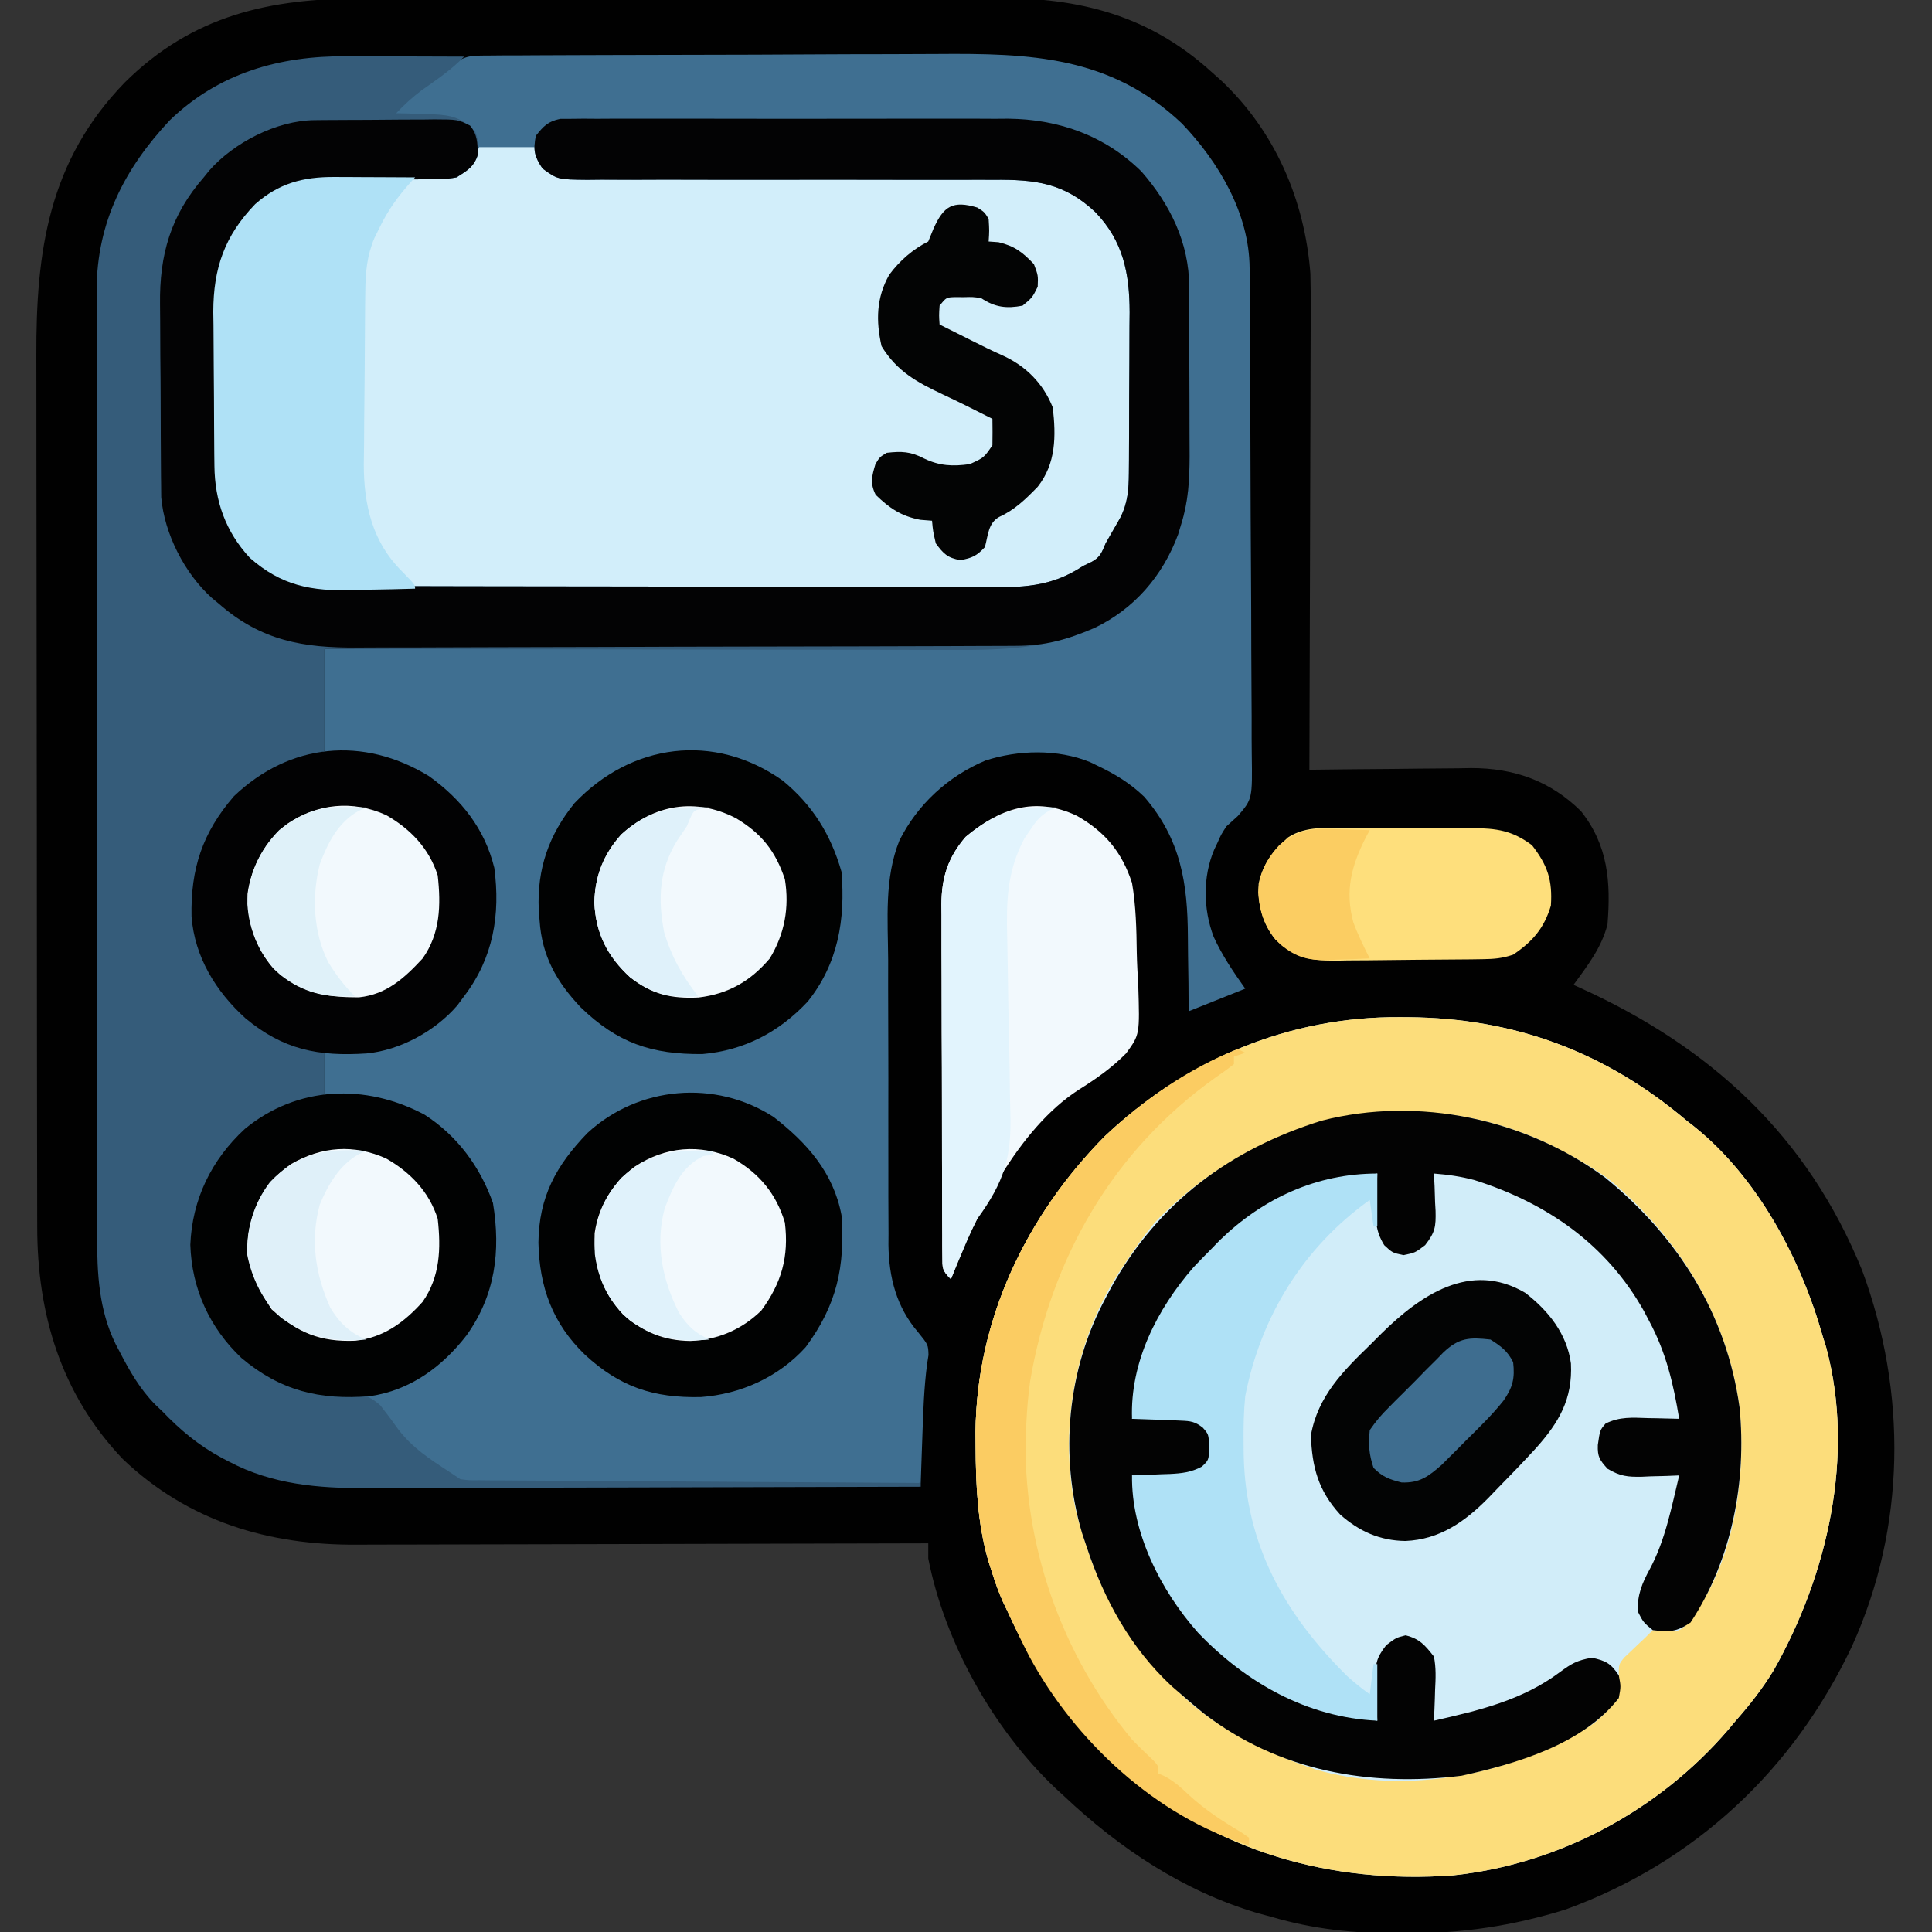 <?xml version="1.0" encoding="UTF-8"?>
<svg version="1.1" xmlns="http://www.w3.org/2000/svg" width="512" height="512">
<rect width="100%" height="100%" fill="#333333" stroke="none"/>
<path d="M0 0 C2.007 -0.006 4.014 -0.013 6.021 -0.021 C11.439 -0.039 16.856 -0.038 22.274 -0.032 C26.811 -0.029 31.348 -0.035 35.886 -0.041 C46.598 -0.055 57.31 -0.053 68.021 -0.042 C79.04 -0.031 90.058 -0.045 101.076 -0.071 C110.567 -0.094 120.058 -0.1 129.549 -0.094 C135.204 -0.091 140.858 -0.093 146.513 -0.111 C151.834 -0.126 157.154 -0.122 162.475 -0.103 C164.416 -0.1 166.358 -0.103 168.3 -0.113 C189.898 -0.221 208.41 4.481 224.852 19.404 C225.695 20.154 226.538 20.905 227.407 21.677 C241.754 35.153 249.633 53.422 251.12 72.92 C251.216 76.451 251.224 79.968 251.193 83.5 C251.193 84.818 251.194 86.137 251.194 87.496 C251.195 91.059 251.177 94.622 251.156 98.185 C251.137 101.929 251.136 105.672 251.132 109.416 C251.123 116.481 251.098 123.546 251.068 130.611 C251.034 138.664 251.018 146.718 251.003 154.771 C250.972 171.316 250.919 187.86 250.852 204.404 C251.479 204.395 252.106 204.386 252.752 204.377 C259.323 204.288 265.893 204.228 272.465 204.184 C274.912 204.164 277.359 204.137 279.805 204.102 C283.338 204.053 286.87 204.031 290.403 204.013 C291.483 203.993 292.564 203.972 293.678 203.951 C305.057 203.948 314.701 207.319 322.852 215.404 C330.045 224.497 330.753 234.232 329.852 245.404 C328.251 251.602 324.561 256.302 320.852 261.404 C321.42 261.66 321.988 261.916 322.573 262.179 C357.28 277.927 382.89 301.437 397.352 337.103 C409.289 369.396 408.975 405.154 394.641 436.693 C379.149 469.453 353.023 493.947 318.852 506.404 C304.73 510.82 291.095 512.82 276.29 512.779 C275.588 512.779 274.885 512.779 274.162 512.778 C262.643 512.744 251.925 511.685 240.852 508.404 C239.595 508.065 238.338 507.726 237.043 507.377 C217.473 501.557 200.583 490.319 185.852 476.404 C185.102 475.718 184.352 475.032 183.579 474.326 C167.1 458.714 154.228 435.706 149.852 413.404 C149.852 412.084 149.852 410.764 149.852 409.404 C149.01 409.407 148.169 409.41 147.301 409.412 C126.767 409.479 106.233 409.528 85.698 409.559 C75.768 409.575 65.837 409.596 55.906 409.63 C47.245 409.66 38.584 409.68 29.923 409.686 C25.342 409.69 20.761 409.699 16.181 409.721 C11.857 409.742 7.534 409.748 3.211 409.743 C1.636 409.744 0.06 409.75 -1.516 409.762 C-24.963 409.926 -46.264 403.615 -63.617 387.06 C-79.985 369.884 -86.309 348.604 -86.288 325.414 C-86.291 324.34 -86.294 323.266 -86.297 322.16 C-86.306 318.579 -86.308 314.998 -86.309 311.418 C-86.314 308.843 -86.319 306.268 -86.324 303.694 C-86.338 296.71 -86.344 289.726 -86.348 282.742 C-86.351 278.373 -86.355 274.005 -86.36 269.636 C-86.372 257.518 -86.382 245.4 -86.386 233.282 C-86.386 232.507 -86.386 231.733 -86.386 230.935 C-86.386 230.159 -86.387 229.383 -86.387 228.583 C-86.387 227.011 -86.388 225.438 -86.388 223.866 C-86.388 223.086 -86.389 222.306 -86.389 221.502 C-86.393 208.879 -86.41 196.255 -86.434 183.632 C-86.457 170.642 -86.47 157.652 -86.471 144.662 C-86.472 137.381 -86.477 130.099 -86.496 122.818 C-86.513 115.963 -86.514 109.108 -86.506 102.252 C-86.505 99.747 -86.509 97.242 -86.519 94.737 C-86.623 66.905 -83.282 43.084 -63.089 22.26 C-45.032 4.357 -24.493 -0.063 0 0 Z " fill="#010101" transform="translate(96.148,-0.404)"/>
<path d="M0 0 C1.936 -0.017 1.936 -0.017 3.911 -0.035 C5.345 -0.037 6.779 -0.039 8.213 -0.041 C9.721 -0.051 11.23 -0.061 12.738 -0.071 C16.842 -0.098 20.946 -0.111 25.05 -0.119 C27.621 -0.125 30.192 -0.134 32.762 -0.143 C40.822 -0.17 48.883 -0.189 56.943 -0.197 C66.212 -0.206 75.481 -0.241 84.75 -0.299 C91.932 -0.342 99.115 -0.362 106.297 -0.365 C110.577 -0.367 114.856 -0.379 119.136 -0.415 C143.825 -0.611 165.111 0.077 184.088 18.031 C193.831 28.252 201.906 41.875 201.999 56.295 C202.009 57.528 202.019 58.76 202.029 60.03 C202.035 61.392 202.041 62.755 202.047 64.118 C202.056 65.556 202.066 66.993 202.076 68.431 C202.108 73.148 202.128 77.865 202.147 82.582 C202.15 83.385 202.153 84.188 202.157 85.015 C202.187 92.592 202.214 100.169 202.231 107.746 C202.253 117.43 202.295 127.113 202.364 136.796 C202.412 143.61 202.436 150.423 202.443 157.237 C202.448 161.305 202.463 165.372 202.503 169.439 C202.54 173.267 202.548 177.094 202.535 180.921 C202.535 182.323 202.545 183.725 202.567 185.126 C202.739 197.022 202.739 197.022 198.884 201.524 C197.879 202.455 196.865 203.375 195.838 204.281 C194.419 206.497 194.419 206.497 193.525 208.531 C193.22 209.175 192.914 209.82 192.6 210.484 C189.549 217.681 189.707 226.245 192.463 233.531 C194.72 238.484 197.694 242.851 200.838 247.281 C195.888 249.261 190.938 251.241 185.838 253.281 C185.824 250.833 185.81 248.385 185.795 245.863 C185.764 243.447 185.725 241.03 185.685 238.614 C185.662 236.957 185.648 235.3 185.642 233.642 C185.586 219.378 183.78 207.678 174.072 196.437 C170.392 192.885 166.439 190.473 161.838 188.281 C161.142 187.942 160.446 187.603 159.729 187.254 C151.137 183.749 140.694 183.998 131.963 186.843 C122.105 191.003 114.003 198.44 109.205 207.994 C105.152 218.042 106.142 229.034 106.209 239.691 C106.208 242.069 106.206 244.447 106.202 246.825 C106.199 251.791 106.214 256.758 106.241 261.724 C106.275 268.068 106.269 274.411 106.25 280.755 C106.24 285.66 106.249 290.564 106.264 295.469 C106.269 297.807 106.269 300.145 106.262 302.483 C106.257 305.759 106.277 309.033 106.305 312.308 C106.298 313.26 106.291 314.211 106.285 315.192 C106.407 323.864 108.42 331.689 114.15 338.343 C116.819 341.656 116.819 341.656 116.901 344.374 C116.783 345.133 116.664 345.893 116.541 346.675 C115.698 353.077 115.495 359.456 115.275 365.906 C115.211 367.698 115.211 367.698 115.145 369.527 C115.04 372.445 114.937 375.363 114.838 378.281 C99.121 378.468 83.405 378.609 67.687 378.695 C60.389 378.737 53.09 378.793 45.792 378.884 C39.426 378.964 33.061 379.016 26.695 379.034 C23.328 379.044 19.962 379.068 16.595 379.127 C12.824 379.185 9.057 379.193 5.286 379.189 C4.185 379.218 3.084 379.247 1.949 379.276 C-6.806 379.184 -11.635 375.888 -18.162 370.281 C-19.43 369.278 -20.701 368.277 -21.975 367.281 C-24.57 365.085 -25.97 362.899 -27.662 359.968 C-29.042 357.806 -29.042 357.806 -31.162 356.281 C-34.897 355.651 -38.486 355.59 -42.271 355.527 C-52.794 354.861 -61.701 348.929 -68.873 341.511 C-75.969 332.957 -79.032 322.64 -78.58 311.636 C-77.135 300.036 -71.212 290.145 -62.228 282.781 C-56.247 278.439 -50.38 276.634 -43.162 275.281 C-43.162 271.651 -43.162 268.021 -43.162 264.281 C-44.111 264.219 -45.06 264.157 -46.037 264.093 C-55.623 262.647 -63.998 256.517 -70.162 249.281 C-77.17 238.368 -80.299 227.206 -77.514 214.269 C-73.662 202.73 -66.505 193.804 -55.799 188 C-51.408 185.933 -48.103 185.104 -43.162 184.281 C-43.162 175.371 -43.162 166.461 -43.162 157.281 C-39.739 157.275 -39.739 157.275 -36.246 157.27 C-14.707 157.234 6.833 157.175 28.372 157.097 C39.445 157.057 50.518 157.025 61.59 157.01 C71.248 156.997 80.904 156.97 90.561 156.926 C95.669 156.904 100.777 156.888 105.885 156.889 C110.705 156.89 115.524 156.872 120.344 156.84 C122.101 156.831 123.859 156.829 125.616 156.835 C139.934 156.875 154.747 155.827 166.838 147.281 C167.448 146.863 168.057 146.446 168.686 146.015 C177.913 138.958 183.258 127.574 184.838 116.281 C184.939 114.252 184.996 112.221 185.015 110.191 C185.028 109.008 185.041 107.826 185.054 106.608 C185.061 105.343 185.069 104.077 185.076 102.773 C185.084 101.456 185.092 100.139 185.101 98.782 C185.116 95.997 185.126 93.211 185.133 90.425 C185.144 86.889 185.179 83.352 185.218 79.816 C185.245 77.067 185.253 74.318 185.256 71.569 C185.264 69.641 185.29 67.714 185.317 65.787 C185.287 53.636 182.246 43.929 174.838 34.281 C174.219 33.446 173.6 32.61 172.963 31.75 C170.754 29.183 168.682 27.542 165.838 25.718 C164.992 25.16 164.147 24.602 163.275 24.027 C153.787 19.207 145.065 17.692 134.498 17.779 C133.223 17.774 131.949 17.768 130.635 17.763 C127.179 17.749 123.723 17.76 120.267 17.777 C116.637 17.79 113.007 17.784 109.377 17.78 C103.294 17.778 97.211 17.791 91.128 17.814 C84.097 17.841 77.066 17.843 70.034 17.831 C63.253 17.82 56.472 17.826 49.691 17.84 C46.81 17.846 43.93 17.846 41.049 17.841 C37.037 17.836 33.026 17.855 29.014 17.877 C27.818 17.872 26.623 17.868 25.391 17.863 C23.758 17.878 23.758 17.878 22.091 17.893 C21.144 17.896 20.196 17.898 19.219 17.901 C16.791 18.1 16.791 18.1 15.037 19.622 C13.143 22.243 13.39 24.145 13.838 27.281 C15.865 29.865 17.062 31.126 20.32 31.778 C21.256 31.776 22.192 31.775 23.156 31.773 C24.773 31.785 24.773 31.785 26.422 31.798 C27.6 31.786 28.778 31.775 29.991 31.763 C31.858 31.769 31.858 31.769 33.762 31.775 C36.467 31.781 39.171 31.78 41.876 31.767 C46.159 31.746 50.442 31.756 54.726 31.771 C64.598 31.8 74.469 31.789 84.341 31.778 C93.377 31.769 102.413 31.767 111.449 31.798 C115.7 31.812 119.95 31.806 124.201 31.785 C127.48 31.774 130.759 31.788 134.038 31.798 C135.206 31.787 136.373 31.776 137.576 31.764 C147.614 31.839 154.698 34.506 162.049 41.359 C170.385 50.314 171.152 59.517 171.174 71.3 C171.184 73.181 171.184 73.181 171.194 75.1 C171.204 77.747 171.21 80.393 171.209 83.04 C171.208 85.737 171.222 88.434 171.25 91.131 C171.286 95.042 171.296 98.952 171.299 102.863 C171.313 104.058 171.328 105.253 171.342 106.484 C171.289 116.419 168.958 125.946 161.838 133.281 C154.792 138.838 148.867 141.584 139.825 141.555 C139.023 141.56 138.222 141.566 137.396 141.571 C134.712 141.586 132.029 141.587 129.345 141.587 C127.42 141.595 125.494 141.603 123.569 141.613 C118.339 141.634 113.11 141.643 107.88 141.648 C104.611 141.652 101.342 141.658 98.073 141.665 C86.663 141.69 75.253 141.703 63.843 141.706 C53.216 141.71 42.59 141.74 31.964 141.782 C22.834 141.817 13.705 141.832 4.575 141.833 C-0.875 141.833 -6.324 141.842 -11.774 141.871 C-16.903 141.897 -22.032 141.899 -27.161 141.883 C-29.039 141.881 -30.917 141.888 -32.794 141.904 C-44.838 142 -53.546 141.352 -62.975 133.093 C-69.377 126.176 -72.243 118.054 -72.339 108.747 C-72.358 107.119 -72.358 107.119 -72.378 105.458 C-72.385 104.294 -72.393 103.129 -72.4 101.929 C-72.412 100.115 -72.412 100.115 -72.425 98.263 C-72.439 95.703 -72.449 93.143 -72.457 90.582 C-72.469 87.975 -72.489 85.369 -72.519 82.762 C-72.562 78.984 -72.578 75.207 -72.588 71.429 C-72.614 69.701 -72.614 69.701 -72.641 67.937 C-72.61 56.316 -69.633 47.781 -61.541 39.382 C-54.551 33.207 -47.403 32.15 -38.381 32.07 C-36.635 32.042 -34.889 32.013 -33.142 31.984 C-30.397 31.943 -27.652 31.906 -24.907 31.88 C-22.252 31.852 -19.598 31.806 -16.943 31.757 C-15.713 31.753 -15.713 31.753 -14.459 31.748 C-11.092 31.675 -8.616 31.535 -5.646 29.872 C-3.815 27.908 -3.622 26.941 -3.662 24.281 C-3.652 23.6 -3.641 22.92 -3.631 22.218 C-4.042 20.17 -4.042 20.17 -5.646 18.574 C-9.331 16.68 -12.821 16.712 -16.912 16.593 C-18.101 16.542 -18.101 16.542 -19.314 16.49 C-21.263 16.408 -23.213 16.343 -25.162 16.281 C-20.54 10.322 -15.457 6.388 -9.162 2.281 C-5.637 -0.069 -4.176 0.022 0 0 Z " fill="#3F6F91" transform="translate(129.162,14.719)"/>
<path d="M0 0 C0.673 0.004 1.346 0.007 2.039 0.011 C30.181 0.231 54.278 9.163 75.875 27.438 C76.489 27.917 77.102 28.397 77.734 28.891 C94.635 42.38 106.064 63.946 111.875 84.438 C112.195 85.462 112.514 86.487 112.844 87.543 C120.513 116.126 113.209 147.782 98.941 173.035 C95.987 177.9 92.634 182.176 88.875 186.438 C88.2 187.244 87.524 188.051 86.828 188.883 C68.469 210.257 41.99 224.49 13.875 227.438 C-18.571 229.759 -48.648 221.171 -73.516 199.848 C-87.368 187.71 -96.524 174.048 -104.125 157.438 C-104.535 156.579 -104.945 155.72 -105.367 154.836 C-106.448 152.399 -107.313 149.978 -108.125 147.438 C-108.682 145.695 -108.682 145.695 -109.25 143.918 C-112.075 133.96 -112.526 124.048 -112.562 113.75 C-112.572 112.468 -112.582 111.187 -112.593 109.866 C-112.326 80.07 -99.1 52.519 -78.305 31.531 C-56.888 11.3 -29.52 -0.237 0 0 Z " fill="#D1EDF9" transform="translate(371.125,269.562)"/>
<path d="M0 0 C4.95 0 9.9 0 15 0 C15.99 1.98 16.98 3.96 18 6 C20.522 7.261 22.253 7.128 25.077 7.131 C26.69 7.137 26.69 7.137 28.335 7.143 C29.52 7.143 30.705 7.142 31.926 7.142 C33.17 7.145 34.414 7.149 35.696 7.152 C38.406 7.16 41.116 7.165 43.827 7.169 C48.118 7.175 52.41 7.191 56.701 7.21 C58.171 7.216 59.641 7.223 61.11 7.229 C62.215 7.234 62.215 7.234 63.341 7.239 C73.333 7.281 83.325 7.314 93.316 7.326 C100.054 7.334 106.792 7.357 113.529 7.395 C117.093 7.415 120.656 7.427 124.219 7.422 C128.202 7.417 132.185 7.442 136.168 7.47 C137.924 7.46 137.924 7.46 139.716 7.45 C149.755 7.564 156.857 10.222 164.211 17.078 C172.547 26.033 173.314 35.236 173.336 47.02 C173.346 48.9 173.346 48.9 173.356 50.819 C173.366 53.466 173.372 56.112 173.371 58.759 C173.37 61.456 173.384 64.153 173.412 66.85 C173.448 70.761 173.458 74.671 173.461 78.582 C173.475 79.777 173.49 80.972 173.504 82.204 C173.451 92.138 171.12 101.665 164 109 C156.954 114.557 151.029 117.303 141.987 117.274 C141.185 117.279 140.384 117.285 139.558 117.29 C136.874 117.305 134.191 117.306 131.507 117.306 C129.582 117.314 127.656 117.322 125.731 117.332 C120.501 117.354 115.272 117.362 110.042 117.367 C106.773 117.371 103.504 117.377 100.235 117.384 C88.825 117.409 77.415 117.422 66.005 117.426 C55.378 117.429 44.752 117.459 34.126 117.501 C24.996 117.536 15.867 117.551 6.737 117.552 C1.287 117.553 -4.162 117.561 -9.612 117.59 C-14.741 117.616 -19.87 117.618 -24.999 117.602 C-26.877 117.6 -28.755 117.607 -30.632 117.623 C-42.676 117.719 -51.384 117.071 -60.812 108.812 C-67.215 101.895 -70.081 93.773 -70.177 84.466 C-70.19 83.381 -70.203 82.296 -70.216 81.178 C-70.223 80.013 -70.231 78.848 -70.238 77.648 C-70.25 75.834 -70.25 75.834 -70.263 73.982 C-70.277 71.422 -70.287 68.862 -70.295 66.301 C-70.307 63.694 -70.327 61.088 -70.357 58.481 C-70.4 54.703 -70.416 50.926 -70.426 47.148 C-70.443 45.996 -70.461 44.843 -70.479 43.656 C-70.448 32.035 -67.471 23.5 -59.379 15.102 C-52.383 8.922 -45.282 7.871 -36.254 7.859 C-34.512 7.841 -32.771 7.821 -31.029 7.801 C-28.293 7.772 -25.557 7.75 -22.82 7.75 C-20.172 7.746 -17.526 7.712 -14.879 7.672 C-13.657 7.682 -13.657 7.682 -12.41 7.693 C-8.099 7.601 -6.482 7.39 -3.008 4.583 C-1.015 2.193 -1.015 2.193 0 0 Z " fill="#D2EEFA" transform="translate(127,39)"/>
<path d="M0 0 C0.899 0.001 1.797 0.003 2.723 0.004 C5.566 0.01 8.408 0.022 11.25 0.035 C13.189 0.04 15.128 0.045 17.066 0.049 C21.794 0.06 26.522 0.077 31.25 0.098 C27.842 3.61 23.932 6.245 19.941 9.062 C17.48 10.924 15.367 12.86 13.25 15.098 C14.895 15.136 14.895 15.136 16.574 15.176 C18.029 15.232 19.483 15.289 20.938 15.348 C21.659 15.362 22.38 15.376 23.123 15.391 C27.983 15.613 30.813 16.348 34.25 20.098 C34.914 22.098 34.914 22.098 34.875 24.098 C34.894 25.088 34.894 25.088 34.914 26.098 C33.85 29.303 32.074 30.304 29.25 32.098 C26.345 32.661 23.498 32.632 20.547 32.602 C19.71 32.611 18.872 32.62 18.01 32.63 C15.34 32.659 12.67 32.662 10 32.66 C7.344 32.664 4.689 32.674 2.033 32.701 C0.385 32.718 -1.264 32.721 -2.912 32.708 C-12.118 32.791 -19.044 35.446 -25.734 41.773 C-31.207 48.084 -33.852 55.266 -33.911 63.534 C-33.921 64.622 -33.93 65.711 -33.94 66.832 C-33.947 68.592 -33.947 68.592 -33.953 70.387 C-33.962 72.207 -33.962 72.207 -33.97 74.064 C-33.98 76.635 -33.986 79.205 -33.99 81.776 C-34 85.687 -34.031 89.597 -34.062 93.508 C-34.069 96.009 -34.074 98.51 -34.078 101.012 C-34.09 102.172 -34.103 103.333 -34.116 104.529 C-34.087 115.232 -32.329 124.179 -24.75 132.098 C-18.11 137.957 -12.676 140.401 -3.737 140.372 C-2.935 140.377 -2.134 140.382 -1.308 140.388 C1.376 140.403 4.059 140.403 6.743 140.404 C8.668 140.412 10.594 140.42 12.519 140.429 C17.749 140.451 22.978 140.46 28.208 140.465 C31.477 140.469 34.746 140.475 38.015 140.482 C49.425 140.507 60.835 140.52 72.245 140.523 C82.872 140.527 93.498 140.557 104.124 140.599 C113.254 140.633 122.383 140.649 131.513 140.649 C136.963 140.65 142.412 140.659 147.862 140.687 C152.991 140.714 158.12 140.716 163.249 140.7 C165.127 140.698 167.005 140.705 168.882 140.721 C178.841 140.8 186.682 140.8 195.25 135.098 C195.971 134.752 196.692 134.407 197.435 134.051 C199.827 132.794 200.212 131.557 201.25 129.098 C202.531 126.83 203.827 124.572 205.129 122.316 C207.126 118.365 207.381 114.862 207.411 110.462 C207.426 108.764 207.426 108.764 207.44 107.032 C207.444 105.813 207.449 104.593 207.453 103.336 C207.459 102.076 207.465 100.815 207.47 99.517 C207.48 96.848 207.487 94.179 207.49 91.51 C207.496 88.112 207.52 84.714 207.548 81.316 C207.571 78.052 207.573 74.788 207.578 71.523 C207.597 69.709 207.597 69.709 207.616 67.858 C207.588 57.496 205.917 48.966 198.496 41.281 C190.21 33.514 182.578 32.657 171.579 32.745 C169.702 32.741 169.702 32.741 167.787 32.738 C165.08 32.735 162.374 32.737 159.667 32.748 C155.384 32.765 151.102 32.756 146.819 32.743 C135.417 32.713 124.015 32.715 112.612 32.734 C105.108 32.746 97.604 32.744 90.1 32.715 C85.845 32.7 81.59 32.707 77.334 32.732 C74.067 32.744 70.8 32.724 67.532 32.709 C66.357 32.723 65.181 32.736 63.97 32.75 C56.038 32.67 56.038 32.67 52.018 29.751 C49.85 26.497 49.516 24.931 50.25 21.098 C52.292 18.512 53.486 17.251 56.755 16.594 C57.701 16.593 58.648 16.591 59.624 16.59 C60.714 16.578 61.804 16.567 62.928 16.556 C64.12 16.564 65.311 16.572 66.539 16.58 C67.798 16.573 69.057 16.566 70.354 16.559 C73.807 16.541 77.26 16.548 80.713 16.56 C84.336 16.57 87.96 16.561 91.583 16.555 C97.676 16.548 103.769 16.557 109.862 16.576 C116.88 16.598 123.899 16.591 130.917 16.569 C136.958 16.551 142.999 16.548 149.04 16.559 C152.641 16.565 156.242 16.566 159.843 16.552 C163.871 16.539 167.898 16.558 171.926 16.58 C173.101 16.572 174.277 16.564 175.488 16.556 C188.891 16.691 201.119 21.067 210.762 30.574 C218.333 39.259 223.353 49.403 223.395 61.024 C223.405 62.817 223.405 62.817 223.415 64.646 C223.416 66.579 223.416 66.579 223.418 68.551 C223.421 69.894 223.425 71.236 223.428 72.579 C223.434 75.393 223.436 78.208 223.435 81.022 C223.435 84.611 223.449 88.199 223.466 91.788 C223.477 94.562 223.479 97.337 223.479 100.111 C223.48 102.072 223.491 104.033 223.502 105.993 C223.486 112.397 223.175 117.979 221.25 124.098 C220.99 124.961 220.729 125.825 220.461 126.715 C216.402 137.676 208.896 146.296 198.43 151.5 C186.068 156.954 174.436 157.383 161.132 157.325 C159.308 157.324 157.484 157.324 155.66 157.326 C150.733 157.326 145.806 157.314 140.879 157.3 C135.721 157.288 130.563 157.287 125.404 157.284 C115.648 157.278 105.891 157.262 96.134 157.242 C85.022 157.219 73.909 157.208 62.797 157.198 C39.948 157.177 17.099 157.142 -5.75 157.098 C-5.75 166.008 -5.75 174.918 -5.75 184.098 C-7.689 184.778 -9.627 185.459 -11.625 186.16 C-23.69 190.855 -31.188 197.109 -37.066 208.691 C-41.146 218.356 -41.144 228.134 -37.625 237.973 C-32.848 248.968 -25.678 256.87 -14.438 261.473 C-11.538 262.547 -8.764 263.344 -5.75 264.098 C-5.75 267.728 -5.75 271.358 -5.75 275.098 C-6.584 275.389 -7.418 275.68 -8.277 275.98 C-20.63 280.48 -29.738 285.591 -36.035 297.535 C-40.709 307.72 -41.53 318.203 -37.688 328.91 C-32.688 340.423 -25.407 347.172 -14.125 352.41 C-9.706 354.152 -5.973 354.15 -1.25 354.098 C3.399 354.28 5.506 354.449 9.047 357.539 C10.707 359.651 12.282 361.751 13.832 363.938 C17.522 368.76 22.201 371.822 27.25 375.098 C28.24 375.758 29.23 376.418 30.25 377.098 C32.593 377.409 32.593 377.409 35.242 377.376 C36.273 377.387 37.304 377.398 38.366 377.41 C39.496 377.412 40.626 377.414 41.79 377.417 C42.98 377.427 44.171 377.437 45.397 377.447 C48.661 377.473 51.925 377.489 55.19 377.502 C58.601 377.518 62.012 377.545 65.423 377.57 C71.883 377.617 78.343 377.654 84.803 377.687 C92.157 377.725 99.511 377.775 106.865 377.825 C121.994 377.928 137.122 378.018 152.25 378.098 C152.25 378.428 152.25 378.758 152.25 379.098 C131.5 379.168 110.75 379.221 90 379.253 C80.364 379.269 70.729 379.29 61.093 379.324 C52.689 379.354 44.285 379.373 35.882 379.38 C31.437 379.384 26.992 379.393 22.547 379.415 C18.352 379.435 14.158 379.441 9.964 379.437 C8.435 379.438 6.906 379.444 5.376 379.455 C-7.261 379.546 -19.644 378.496 -31 372.473 C-31.668 372.128 -32.335 371.783 -33.023 371.428 C-39.09 368.16 -43.986 364.074 -48.75 359.098 C-49.68 358.214 -49.68 358.214 -50.629 357.312 C-54.713 353.156 -57.405 348.421 -60.062 343.285 C-60.4 342.646 -60.738 342.006 -61.086 341.347 C-65.563 332.265 -66.048 322.536 -66.011 312.567 C-66.015 311.46 -66.018 310.352 -66.022 309.211 C-66.033 305.528 -66.029 301.845 -66.025 298.162 C-66.029 295.51 -66.034 292.858 -66.04 290.206 C-66.053 283.767 -66.055 277.329 -66.052 270.89 C-66.051 265.653 -66.052 260.417 -66.057 255.18 C-66.057 254.433 -66.058 253.686 -66.058 252.916 C-66.06 251.398 -66.061 249.879 -66.062 248.361 C-66.073 234.146 -66.071 219.931 -66.065 205.716 C-66.059 192.73 -66.071 179.744 -66.09 166.759 C-66.109 153.402 -66.117 140.044 -66.114 126.687 C-66.112 119.198 -66.114 111.708 -66.128 104.218 C-66.14 97.843 -66.142 91.468 -66.13 85.093 C-66.124 81.845 -66.124 78.597 -66.135 75.349 C-66.145 71.817 -66.137 68.286 -66.124 64.755 C-66.135 63.237 -66.135 63.237 -66.147 61.688 C-66.013 43.94 -58.725 29.74 -46.766 16.98 C-33.762 4.417 -17.698 -0.107 0 0 Z " fill="#355C7A" transform="translate(91.75,14.902)"/>
<path d="M0 0 C0.673 0.004 1.346 0.007 2.039 0.011 C30.181 0.231 54.278 9.163 75.875 27.438 C76.489 27.917 77.102 28.397 77.734 28.891 C94.635 42.38 106.064 63.946 111.875 84.438 C112.195 85.462 112.514 86.487 112.844 87.543 C120.513 116.126 113.209 147.782 98.941 173.035 C95.987 177.9 92.634 182.176 88.875 186.438 C88.2 187.244 87.524 188.051 86.828 188.883 C68.469 210.257 41.99 224.49 13.875 227.438 C-18.571 229.759 -48.648 221.171 -73.516 199.848 C-87.368 187.71 -96.524 174.048 -104.125 157.438 C-104.535 156.579 -104.945 155.72 -105.367 154.836 C-106.448 152.399 -107.313 149.978 -108.125 147.438 C-108.682 145.695 -108.682 145.695 -109.25 143.918 C-112.075 133.96 -112.526 124.048 -112.562 113.75 C-112.572 112.468 -112.582 111.187 -112.593 109.866 C-112.326 80.07 -99.1 52.519 -78.305 31.531 C-56.888 11.3 -29.52 -0.237 0 0 Z M-65.125 54.438 C-68.033 57.962 -70.625 61.615 -73.125 65.438 C-73.669 66.25 -74.213 67.062 -74.773 67.898 C-86.459 86.228 -90.597 109.617 -85.993 130.916 C-85.181 134.143 -84.186 137.284 -83.125 140.438 C-82.911 141.078 -82.696 141.718 -82.476 142.377 C-77.786 156.039 -70.237 167.151 -60.125 177.438 C-59.096 178.486 -59.096 178.486 -58.047 179.555 C-48.869 188.29 -37.01 194.276 -25.125 198.438 C-24.215 198.757 -23.305 199.077 -22.367 199.406 C-1.052 205.545 23.796 201.895 43.18 191.699 C51.698 187.317 51.698 187.317 57.875 180.438 C57.918 178.438 57.916 176.437 57.875 174.438 C57.875 171.438 57.875 171.438 59.336 169.684 C59.968 169.087 60.599 168.49 61.25 167.875 C61.876 167.276 62.503 166.676 63.148 166.059 C63.718 165.524 64.288 164.989 64.875 164.438 C65.535 163.778 66.195 163.118 66.875 162.438 C67.989 162.479 69.103 162.52 70.25 162.562 C73.814 162.794 73.814 162.794 75.852 160.902 C88.395 145.622 91.734 122.549 89.875 103.438 C86.689 79.58 74.109 58.882 55.875 43.438 C51.791 40.329 47.422 37.809 42.875 35.438 C41.506 34.72 41.506 34.72 40.109 33.988 C3.731 16.278 -37.527 25.718 -65.125 54.438 Z " fill="#FCDD7B" transform="translate(371.125,269.562)"/>
<path d="M0 0 C0.848 -0.01 1.695 -0.019 2.569 -0.029 C3.93 -0.035 3.93 -0.035 5.318 -0.042 C6.727 -0.051 6.727 -0.051 8.165 -0.059 C10.148 -0.069 12.132 -0.075 14.116 -0.079 C17.151 -0.089 20.186 -0.12 23.221 -0.151 C25.149 -0.158 27.077 -0.163 29.006 -0.167 C29.913 -0.179 30.821 -0.192 31.755 -0.204 C37.97 -0.182 37.97 -0.182 41.23 1.436 C43.204 3.814 43.192 6.112 43.291 9.126 C42.285 12.38 40.509 13.357 37.662 15.161 C34.757 15.724 31.911 15.695 28.959 15.665 C28.122 15.674 27.285 15.684 26.422 15.694 C23.752 15.722 21.082 15.725 18.412 15.724 C15.756 15.727 13.101 15.737 10.445 15.764 C8.797 15.781 7.148 15.784 5.5 15.771 C-3.706 15.854 -10.632 18.509 -17.322 24.837 C-22.795 31.148 -25.44 38.33 -25.499 46.597 C-25.513 48.23 -25.513 48.23 -25.528 49.896 C-25.535 51.655 -25.535 51.655 -25.541 53.45 C-25.547 54.664 -25.552 55.877 -25.558 57.128 C-25.568 59.698 -25.574 62.269 -25.578 64.839 C-25.588 68.75 -25.619 72.661 -25.65 76.571 C-25.657 79.073 -25.662 81.574 -25.666 84.075 C-25.678 85.236 -25.691 86.397 -25.703 87.593 C-25.674 98.296 -23.917 107.242 -16.338 115.161 C-9.698 121.02 -4.264 123.464 4.675 123.435 C5.877 123.443 5.877 123.443 7.104 123.451 C9.788 123.466 12.471 123.467 15.155 123.468 C17.08 123.475 19.006 123.484 20.931 123.493 C26.161 123.515 31.39 123.523 36.62 123.529 C39.889 123.532 43.158 123.538 46.427 123.546 C57.837 123.57 69.247 123.583 80.657 123.587 C91.284 123.59 101.91 123.62 112.536 123.662 C121.666 123.697 130.795 123.712 139.925 123.713 C145.375 123.714 150.824 123.722 156.274 123.751 C161.403 123.777 166.532 123.779 171.661 123.763 C173.539 123.761 175.417 123.768 177.294 123.784 C187.253 123.864 195.094 123.863 203.662 118.161 C204.383 117.816 205.104 117.47 205.847 117.115 C208.239 115.858 208.624 114.62 209.662 112.161 C210.943 109.894 212.239 107.636 213.541 105.38 C215.538 101.428 215.793 97.926 215.823 93.526 C215.838 91.828 215.838 91.828 215.852 90.096 C215.857 88.876 215.861 87.656 215.865 86.399 C215.871 85.139 215.877 83.879 215.883 82.58 C215.892 79.911 215.899 77.242 215.902 74.573 C215.908 71.175 215.932 67.778 215.96 64.38 C215.984 61.116 215.985 57.851 215.99 54.587 C216.009 52.772 216.009 52.772 216.028 50.921 C216.001 40.559 214.329 32.03 206.908 24.345 C198.622 16.578 190.99 15.721 179.991 15.808 C178.114 15.805 178.114 15.805 176.199 15.802 C173.492 15.798 170.786 15.801 168.079 15.812 C163.796 15.828 159.514 15.819 155.231 15.807 C143.829 15.777 132.427 15.778 121.024 15.797 C113.52 15.809 106.016 15.807 98.512 15.779 C94.257 15.763 90.002 15.771 85.746 15.795 C82.479 15.808 79.212 15.788 75.945 15.773 C74.769 15.786 73.593 15.8 72.382 15.813 C64.45 15.733 64.45 15.733 60.43 12.814 C58.262 9.56 57.928 7.995 58.662 4.161 C60.704 1.576 61.899 0.315 65.167 -0.342 C66.113 -0.344 67.06 -0.345 68.036 -0.347 C69.126 -0.358 70.216 -0.369 71.34 -0.381 C72.532 -0.373 73.723 -0.365 74.951 -0.356 C76.21 -0.363 77.469 -0.37 78.766 -0.378 C82.219 -0.396 85.672 -0.389 89.125 -0.376 C92.748 -0.366 96.372 -0.375 99.995 -0.382 C106.088 -0.389 112.181 -0.379 118.274 -0.36 C125.293 -0.339 132.311 -0.346 139.329 -0.368 C145.37 -0.386 151.411 -0.388 157.452 -0.378 C161.053 -0.372 164.654 -0.371 168.255 -0.384 C172.283 -0.398 176.31 -0.379 180.338 -0.356 C181.513 -0.365 182.689 -0.373 183.9 -0.381 C197.303 -0.245 209.531 4.13 219.174 13.638 C226.745 22.323 231.765 32.467 231.807 44.088 C231.817 45.881 231.817 45.881 231.827 47.71 C231.828 49.642 231.828 49.642 231.83 51.614 C231.833 52.957 231.837 54.3 231.84 55.643 C231.846 58.457 231.848 61.271 231.847 64.085 C231.847 67.674 231.861 71.263 231.878 74.851 C231.889 77.626 231.891 80.4 231.891 83.175 C231.893 85.136 231.903 87.096 231.914 89.057 C231.898 95.46 231.587 101.043 229.662 107.161 C229.402 108.025 229.141 108.888 228.873 109.778 C224.807 120.761 217.24 129.568 206.631 134.599 C199.327 137.719 193.658 139.31 185.707 139.315 C184.496 139.322 184.496 139.322 183.26 139.328 C180.55 139.342 177.841 139.348 175.131 139.354 C173.189 139.362 171.247 139.37 169.306 139.379 C162.925 139.405 156.543 139.42 150.162 139.435 C147.963 139.44 145.764 139.445 143.566 139.451 C134.416 139.472 125.266 139.491 116.116 139.502 C103.017 139.519 89.917 139.552 76.818 139.609 C67.6 139.647 58.383 139.667 49.166 139.672 C43.665 139.676 38.164 139.688 32.663 139.72 C27.482 139.751 22.301 139.757 17.12 139.745 C15.226 139.745 13.331 139.753 11.436 139.771 C-2.941 139.897 -14.153 137.963 -25.338 128.161 C-26.245 127.411 -26.245 127.411 -27.17 126.646 C-34.388 120.166 -39.787 109.636 -40.612 99.939 C-40.623 98.78 -40.633 97.622 -40.644 96.428 C-40.653 95.783 -40.661 95.139 -40.67 94.474 C-40.693 92.357 -40.702 90.24 -40.709 88.122 C-40.718 86.635 -40.727 85.148 -40.736 83.66 C-40.753 80.545 -40.761 77.43 -40.763 74.315 C-40.769 70.354 -40.806 66.395 -40.852 62.434 C-40.882 59.361 -40.889 56.288 -40.89 53.214 C-40.894 51.756 -40.907 50.298 -40.928 48.84 C-41.103 35.654 -38.109 25.198 -29.338 15.161 C-28.861 14.568 -28.384 13.975 -27.893 13.364 C-21.347 5.93 -9.998 0.092 0 0 Z " fill="#030304" transform="translate(83.338,31.839)"/>
<path d="M0 0 C19.207 15.702 32.103 35.945 35.562 60.875 C37.493 80.411 33.5 101.322 22.562 117.875 C18.83 120.363 16.978 120.417 12.562 119.875 C10.062 117.812 10.062 117.812 8.562 114.875 C8.476 110.446 9.737 107.414 11.812 103.625 C15.915 95.946 17.534 87.282 19.562 78.875 C18.466 78.921 17.369 78.968 16.238 79.016 C14.784 79.053 13.329 79.09 11.875 79.125 C11.154 79.159 10.433 79.192 9.689 79.227 C5.862 79.296 3.957 79.108 0.578 77.113 C-1.553 74.746 -2.102 73.932 -2 70.812 C-1.438 66.875 -1.438 66.875 0.051 65.141 C3.78 63.262 7.203 63.555 11.312 63.688 C12.502 63.708 12.502 63.708 13.715 63.729 C15.664 63.764 17.614 63.818 19.562 63.875 C18.004 54.489 16.108 46.319 11.562 37.875 C11.12 37.035 10.678 36.194 10.223 35.328 C0.281 17.592 -15.561 6.676 -34.656 0.621 C-38.268 -0.348 -41.712 -0.838 -45.438 -1.125 C-45.379 -0.028 -45.321 1.069 -45.262 2.199 C-45.215 3.654 -45.169 5.108 -45.125 6.562 C-45.083 7.284 -45.041 8.005 -44.998 8.748 C-44.902 12.933 -45.088 14.428 -47.766 17.855 C-50.438 19.875 -50.438 19.875 -53.5 20.5 C-56.438 19.875 -56.438 19.875 -58.605 17.855 C-61.024 13.921 -60.897 11.07 -60.688 6.562 C-60.669 5.822 -60.651 5.081 -60.633 4.318 C-60.586 2.503 -60.514 0.689 -60.438 -1.125 C-76.018 0.864 -89.669 6.182 -101.438 16.875 C-102.183 17.529 -102.928 18.182 -103.695 18.855 C-116.52 30.789 -123.362 46.683 -125.438 63.875 C-124.257 63.829 -123.076 63.782 -121.859 63.734 C-120.302 63.697 -118.745 63.66 -117.188 63.625 C-116.41 63.591 -115.633 63.558 -114.832 63.523 C-109.067 63.425 -109.067 63.425 -105.926 65.672 C-103.728 68.925 -103.822 71.046 -104.438 74.875 C-106.536 77.169 -108.212 78.672 -111.348 79.191 C-113.496 79.268 -115.603 79.225 -117.75 79.125 C-118.491 79.107 -119.231 79.089 -119.994 79.07 C-121.809 79.023 -123.624 78.952 -125.438 78.875 C-121.609 99.224 -113.485 117.147 -96.438 129.875 C-85.194 137.227 -73.705 141.644 -60.438 143.875 C-60.496 142.706 -60.554 141.537 -60.613 140.332 C-60.66 138.784 -60.706 137.236 -60.75 135.688 C-60.792 134.919 -60.834 134.15 -60.877 133.357 C-60.97 129.025 -60.847 127.397 -58.074 123.863 C-55.438 121.875 -55.438 121.875 -52.938 121.25 C-49.193 122.186 -47.808 123.854 -45.438 126.875 C-44.841 129.842 -44.961 132.677 -45.125 135.688 C-45.148 136.476 -45.17 137.264 -45.193 138.076 C-45.252 140.01 -45.342 141.943 -45.438 143.875 C-33.529 141.17 -22.087 138.493 -12.125 131.062 C-8.94 128.721 -7.559 127.896 -3.562 127.188 C0.146 128.003 1.475 128.702 3.562 131.875 C4.125 134.812 4.125 134.812 3.562 137.875 C-5.973 150.179 -23.631 155.272 -38.113 158.465 C-62.629 161.49 -86.611 157.175 -106.438 141.938 C-108.481 140.292 -110.457 138.598 -112.438 136.875 C-113.246 136.179 -114.054 135.483 -114.887 134.766 C-125.752 124.678 -132.837 111.82 -137.438 97.875 C-137.85 96.645 -138.262 95.415 -138.688 94.148 C-144.733 73.536 -142.635 50.821 -132.438 31.875 C-131.666 30.415 -131.666 30.415 -130.879 28.926 C-118.425 6.463 -99.289 -7.649 -75.117 -15.156 C-49.516 -21.693 -21.142 -15.638 0 0 Z " fill="#030303" transform="translate(425.438,312.125)"/>
<path d="M0 0 C8.6 6.169 14.756 13.932 17.312 24.312 C18.952 36.754 17.056 48.15 9.312 58.312 C8.718 59.117 8.124 59.921 7.512 60.75 C1.697 67.525 -7.635 72.655 -16.573 73.488 C-29.324 74.317 -38.617 72.513 -48.656 64.152 C-56.46 57.084 -62.094 47.95 -62.926 37.246 C-63.195 24.563 -60.048 14.975 -51.688 5.312 C-36.915 -8.785 -17.406 -10.664 0 0 Z " fill="#020203" transform="translate(113.688,205.688)"/>
<path d="M0 0 C8.62 5.544 14.717 13.767 18.125 23.41 C20.231 36.227 18.708 47.845 11.133 58.469 C4.687 66.793 -3.8 73.102 -14.516 74.598 C-27.775 75.681 -38.21 73.181 -48.555 64.461 C-56.981 56.454 -61.707 46.15 -62.078 34.473 C-61.583 22.414 -56.49 11.957 -47.641 3.785 C-33.765 -7.654 -15.653 -8.337 0 0 Z " fill="#010202" transform="translate(112.516,295.402)"/>
<path d="M0 0 C8.869 6.886 15.847 14.712 18 26 C19.005 39.676 16.753 49.895 8.508 61.012 C1.318 68.971 -8.721 73.468 -19.262 74.238 C-31.835 74.511 -40.723 71.569 -50 63 C-58.58 54.713 -62.057 45.099 -62.312 33.312 C-62.185 21.189 -57.635 12.87 -49.344 4.285 C-35.899 -8.176 -15.46 -9.997 0 0 Z " fill="#010202" transform="translate(205,296)"/>
<path d="M0 0 C7.93 6.545 12.724 14.263 15.562 24.125 C16.639 36.739 14.669 48.534 6.586 58.582 C-0.974 66.637 -10.169 71.488 -21.27 72.461 C-34.745 72.593 -43.828 69.511 -53.57 60.055 C-59.934 53.315 -63.813 46.498 -64.438 37.125 C-64.512 36.167 -64.587 35.209 -64.664 34.223 C-65.152 23.433 -61.991 14.337 -55.16 5.934 C-40.094 -9.884 -18.18 -12.857 0 0 Z " fill="#010202" transform="translate(207.438,206.875)"/>
<path d="M0 0 C7.488 4.258 11.952 9.623 14.625 17.812 C15.668 23.905 15.805 30.056 15.881 36.224 C15.937 39.115 16.105 41.987 16.275 44.873 C16.68 58 16.68 58 13.056 62.959 C9.276 66.805 5.013 69.784 0.453 72.631 C-15.564 82.987 -26.854 105.696 -33.375 122.812 C-35.77 120.417 -35.628 119.903 -35.642 116.64 C-35.651 115.765 -35.659 114.89 -35.668 113.989 C-35.667 112.546 -35.667 112.546 -35.666 111.074 C-35.672 110.062 -35.679 109.051 -35.686 108.008 C-35.705 104.649 -35.709 101.289 -35.711 97.93 C-35.717 95.598 -35.724 93.265 -35.731 90.933 C-35.743 86.036 -35.747 81.138 -35.746 76.24 C-35.745 69.972 -35.773 63.705 -35.807 57.437 C-35.829 52.615 -35.833 47.794 -35.832 42.973 C-35.835 40.663 -35.844 38.353 -35.859 36.043 C-35.879 32.804 -35.873 29.566 -35.861 26.328 C-35.872 25.378 -35.883 24.428 -35.895 23.449 C-35.828 16.321 -34.157 11.054 -29.48 5.605 C-20.498 -1.914 -11.12 -5.254 0 0 Z " fill="#F2F9FD" transform="translate(285.375,216.188)"/>
<path d="M0 0 C1.25 0.003 2.501 0.006 3.789 0.01 C5.742 0.022 5.742 0.022 7.734 0.035 C9.711 0.042 9.711 0.042 11.727 0.049 C14.979 0.061 18.232 0.077 21.484 0.098 C21.09 0.532 20.695 0.966 20.288 1.414 C16.977 5.148 14.363 8.698 12.172 13.223 C11.681 14.215 11.19 15.208 10.684 16.23 C8.725 20.913 8.352 25.209 8.292 30.258 C8.275 31.48 8.259 32.702 8.243 33.962 C8.198 39.552 8.157 45.142 8.134 50.732 C8.121 53.672 8.093 56.611 8.052 59.551 C8.002 63.123 7.978 66.694 7.971 70.266 C7.961 72.265 7.927 74.263 7.892 76.261 C7.916 86.797 10.125 96.585 17.797 104.285 C21.484 108.068 21.484 108.068 21.484 109.098 C17.395 109.223 13.307 109.313 9.216 109.372 C7.829 109.397 6.443 109.431 5.056 109.475 C-5.965 109.813 -13.901 108.345 -22.328 100.91 C-28.731 93.993 -31.596 85.871 -31.693 76.564 C-31.705 75.479 -31.718 74.393 -31.732 73.275 C-31.739 72.111 -31.746 70.946 -31.754 69.746 C-31.766 67.931 -31.766 67.931 -31.778 66.08 C-31.792 63.52 -31.803 60.959 -31.811 58.399 C-31.822 55.792 -31.843 53.185 -31.872 50.579 C-31.915 46.801 -31.931 43.024 -31.941 39.246 C-31.959 38.094 -31.976 36.941 -31.994 35.754 C-31.964 24.133 -28.987 15.598 -20.895 7.199 C-14.635 1.669 -8.187 -0.037 0 0 Z " fill="#AFE1F6" transform="translate(88.516,46.902)"/>
<path d="M0 0 C0 4.62 0 9.24 0 14 C-0.33 14 -0.66 14 -1 14 C-1.495 10.535 -1.495 10.535 -2 7 C-19.564 19.54 -30.877 37.837 -35 59 C-35.409 63.095 -35.479 67.137 -35.438 71.25 C-35.428 72.34 -35.419 73.431 -35.41 74.554 C-34.904 98.311 -24.703 116.614 -8.078 133.09 C-6.134 134.876 -4.143 136.461 -2 138 C-1.505 134.04 -1.505 134.04 -1 130 C-0.67 130 -0.34 130 0 130 C0 134.95 0 139.9 0 145 C-18.578 144.156 -34.844 134.906 -47.513 121.675 C-57.413 110.521 -65.233 95.069 -65 80 C-63.891 79.963 -62.783 79.925 -61.641 79.887 C-60.177 79.821 -58.714 79.755 -57.25 79.688 C-56.52 79.665 -55.791 79.642 -55.039 79.619 C-51.835 79.459 -49.364 79.194 -46.512 77.676 C-44.653 75.937 -44.653 75.937 -44.562 72.5 C-44.689 69.119 -44.689 69.119 -46.277 67.313 C-48.337 65.743 -49.445 65.585 -52.012 65.488 C-53.148 65.435 -53.148 65.435 -54.307 65.381 C-55.092 65.358 -55.878 65.336 -56.688 65.312 C-57.485 65.278 -58.282 65.244 -59.104 65.209 C-61.069 65.127 -63.034 65.062 -65 65 C-65.545 50.016 -58.387 35.932 -48.688 24.812 C-47.143 23.191 -45.581 21.586 -44 20 C-43.251 19.228 -42.502 18.456 -41.73 17.66 C-30.254 6.526 -16.045 0 0 0 Z " fill="#AFE1F6" transform="translate(365,311)"/>
<path d="M0 0 C6.146 4.729 11.078 10.883 12.125 18.738 C12.592 28.2 8.943 34.361 2.812 41.218 C-0.598 44.93 -4.085 48.557 -7.625 52.145 C-8.337 52.886 -9.049 53.627 -9.783 54.391 C-15.975 60.656 -22.634 65.389 -31.75 65.77 C-38.51 65.681 -43.995 63.224 -49.043 58.75 C-54.826 52.425 -56.502 46.176 -56.781 37.75 C-54.945 27.375 -48.196 20.678 -40.875 13.582 C-39.963 12.667 -39.051 11.753 -38.111 10.811 C-27.882 0.727 -14.543 -8.574 0 0 Z " fill="#030404" transform="translate(404.188,342.605)"/>
<path d="M0 0 C1.173 -0.004 2.347 -0.008 3.556 -0.012 C6.033 -0.014 8.51 -0.007 10.987 0.01 C14.769 0.031 18.548 0.01 22.33 -0.016 C24.741 -0.013 27.152 -0.008 29.562 0 C31.252 -0.012 31.252 -0.012 32.975 -0.025 C39.479 0.053 43.59 0.592 48.848 4.531 C52.988 9.87 54.297 13.79 53.848 20.531 C52.045 26.577 48.972 30.061 43.848 33.531 C40.879 34.521 38.854 34.68 35.753 34.724 C34.196 34.748 34.196 34.748 32.607 34.773 C27.858 34.817 23.11 34.858 18.362 34.881 C15.859 34.898 13.357 34.925 10.855 34.963 C7.243 35.018 3.632 35.04 0.02 35.055 C-1.094 35.077 -2.208 35.1 -3.356 35.123 C-10.332 35.104 -13.953 34.274 -19.152 29.531 C-22.634 25.239 -23.875 20.239 -23.602 14.77 C-22.551 9.534 -19.729 5.93 -15.807 2.45 C-11.028 -0.653 -5.502 -0.039 0 0 Z " fill="#FEDF7C" transform="translate(357.152,219.469)"/>
<path d="M0 0 C0.99 0.495 0.99 0.495 2 1 C1.01 1.33 0.02 1.66 -1 2 C-1 2.66 -1 3.32 -1 4 C-2.577 5.25 -4.215 6.424 -5.875 7.562 C-33.01 26.87 -49.417 55.286 -55 88 C-55.509 91.668 -55.822 95.302 -56 99 C-56.053 99.861 -56.106 100.722 -56.16 101.609 C-57.114 130.959 -46.728 160.513 -28 183 C-26.147 184.898 -24.263 186.742 -22.323 188.55 C-21 190 -21 190 -21 192 C-20.424 192.254 -19.848 192.508 -19.254 192.77 C-16.749 194.137 -15.003 195.722 -12.938 197.688 C-8.647 201.613 -4.09 204.605 0.91 207.555 C1.6 208.032 2.289 208.509 3 209 C3 209.66 3 210.32 3 211 C-21.613 203.459 -43.224 183.275 -55.262 160.902 C-57.291 156.987 -59.165 153.009 -61 149 C-61.41 148.141 -61.82 147.283 -62.242 146.398 C-63.323 143.961 -64.188 141.54 -65 139 C-65.557 137.258 -65.557 137.258 -66.125 135.48 C-68.95 125.523 -69.401 115.61 -69.438 105.312 C-69.447 104.031 -69.457 102.749 -69.468 101.429 C-69.201 71.633 -55.975 44.081 -35.18 23.094 C-25.004 13.482 -13.057 5.208 0 0 Z " fill="#FBCC62" transform="translate(328,278)"/>
<path d="M0 0 C1.875 1.188 1.875 1.188 3 3 C3.188 6.188 3.188 6.188 3 9 C3.866 9.062 4.732 9.124 5.625 9.188 C9.919 10.221 11.961 11.82 15 15 C16.125 18 16.125 18 16 21 C14.562 23.875 14.562 23.875 12 26 C7.738 26.83 4.667 26.445 1 24 C-1.216 23.684 -1.216 23.684 -3.562 23.75 C-4.348 23.745 -5.133 23.74 -5.941 23.734 C-8.223 23.816 -8.223 23.816 -10 26 C-10.167 28.584 -10.167 28.584 -10 31 C-8.476 31.762 -6.952 32.524 -5.428 33.285 C-4.136 33.932 -2.846 34.58 -1.557 35.23 C1.111 36.574 3.769 37.898 6.5 39.109 C12.759 41.897 17.45 46.554 20 53 C20.862 60.576 20.871 67.83 16 74 C12.941 77.16 9.858 80.167 5.812 81.98 C2.83 83.658 2.889 86.834 2 90 C-0.159 92.308 -1.4 92.895 -4.5 93.438 C-7.895 92.843 -8.968 91.758 -11 89 C-11.75 85.75 -11.75 85.75 -12 83 C-13.031 82.918 -14.062 82.835 -15.125 82.75 C-20.212 81.765 -23.251 79.692 -26.938 76.125 C-28.469 73.062 -27.961 71.227 -27 68 C-25.875 66.125 -25.875 66.125 -24 65 C-20.035 64.551 -17.686 64.642 -14.125 66.5 C-9.99 68.485 -6.515 68.632 -2 68 C1.764 66.288 1.764 66.288 4 63 C4.04 60.667 4.043 58.333 4 56 C3.417 55.709 2.835 55.417 2.234 55.117 C0.488 54.244 -1.257 53.367 -3 52.488 C-5.029 51.481 -7.072 50.5 -9.125 49.543 C-16.038 46.268 -21.293 43.429 -25.375 36.75 C-26.901 30.036 -26.783 23.895 -23.348 17.824 C-20.616 14.126 -17.117 11.058 -13 9 C-12.546 7.886 -12.092 6.772 -11.625 5.625 C-8.909 -0.435 -6.482 -1.931 0 0 Z " fill="#030404" transform="translate(259,55)"/>
<path d="M0 0 C6.793 4.028 10.503 8.737 12.996 16.184 C14.223 23.676 12.938 30.684 8.996 37.184 C3.831 43.251 -1.996 46.574 -9.859 47.531 C-17.119 47.89 -22.261 46.707 -28.004 42.184 C-34.019 36.63 -37.103 30.625 -37.504 22.371 C-37.299 15.24 -35.113 9.677 -30.359 4.336 C-21.603 -3.709 -10.618 -5.47 0 0 Z " fill="#F2F9FD" transform="translate(195.004,216.816)"/>
<path d="M0 0 C6.449 3.655 11.429 8.866 13.688 16 C14.566 23.886 14.329 31.343 9.688 38 C4.774 43.457 -0.671 47.486 -8.137 48.312 C-17.488 48.688 -23.384 46.177 -30.312 40 C-34.678 33.457 -37.734 26.91 -36.312 19 C-34.73 11.398 -31.5 5.949 -25.121 1.457 C-17.005 -3.194 -8.601 -3.837 0 0 Z " fill="#F2F9FD" transform="translate(102.312,307)"/>
<path d="M0 0 C6.449 3.655 11.429 8.866 13.688 16 C14.563 23.863 14.377 31.39 9.688 38 C4.85 43.217 0.15 47.526 -7.145 48.301 C-16.353 48.337 -22.861 47.063 -29.773 40.75 C-34.675 35.176 -36.811 28.214 -36.715 20.895 C-35.702 13.609 -32.063 6.898 -26.25 2.375 C-18.226 -3.04 -8.902 -4.043 0 0 Z " fill="#F2F9FD" transform="translate(102.312,216)"/>
<path d="M0 0 C6.869 3.914 11.34 9.319 13.625 16.938 C14.734 25.948 12.736 32.98 7.375 40.25 C2.2 45.307 -4.199 48.042 -11.438 48.312 C-18.478 48.229 -23.917 45.943 -29.227 41.328 C-35.046 35.079 -37.055 28.209 -36.785 19.746 C-35.721 12.459 -32.018 6.537 -26.176 2.121 C-18.061 -3.212 -8.889 -4.062 0 0 Z " fill="#F2F9FD" transform="translate(194.375,307.062)"/>
<path d="M0 0 C-0.895 0.369 -0.895 0.369 -1.809 0.746 C-4.376 2.215 -5.437 3.605 -7.062 6.062 C-7.548 6.775 -8.034 7.488 -8.535 8.223 C-13.187 17.042 -13.328 24.929 -13.073 34.629 C-13.011 37.095 -12.973 39.56 -12.941 42.027 C-12.85 49.033 -12.732 56.038 -12.561 63.043 C-12.458 67.346 -12.396 71.647 -12.358 75.951 C-12.336 77.576 -12.299 79.201 -12.246 80.826 C-11.862 92.796 -13.95 99.28 -21 109 C-22.497 111.88 -23.775 114.809 -25 117.812 C-25.298 118.517 -25.596 119.221 -25.902 119.947 C-26.611 121.628 -27.307 123.313 -28 125 C-30.395 122.605 -30.253 122.091 -30.267 118.827 C-30.276 117.952 -30.284 117.078 -30.293 116.177 C-30.292 114.733 -30.292 114.733 -30.291 113.261 C-30.297 112.25 -30.304 111.238 -30.311 110.196 C-30.33 106.836 -30.334 103.477 -30.336 100.117 C-30.342 97.785 -30.349 95.453 -30.356 93.121 C-30.368 88.223 -30.372 83.325 -30.371 78.428 C-30.37 72.16 -30.398 65.892 -30.432 59.624 C-30.454 54.803 -30.458 49.982 -30.457 45.16 C-30.46 42.85 -30.469 40.54 -30.484 38.23 C-30.504 34.992 -30.498 31.754 -30.486 28.515 C-30.497 27.565 -30.508 26.615 -30.52 25.637 C-30.453 18.509 -28.782 13.241 -24.105 7.793 C-16.255 1.222 -10.165 -0.496 0 0 Z " fill="#E2F4FD" transform="translate(280,214)"/>
<path d="M0 0 C2.81 1.794 4.509 3.019 6 6 C6.491 10.318 5.884 12.693 3.406 16.234 C0.416 19.989 -3.03 23.315 -6.438 26.688 C-7.188 27.446 -7.939 28.205 -8.713 28.986 C-9.446 29.717 -10.179 30.447 -10.934 31.199 C-11.924 32.187 -11.924 32.187 -12.935 33.194 C-16.482 36.296 -18.767 38.043 -23.562 37.875 C-26.878 37.031 -28.606 36.394 -31 34 C-32.217 30.349 -32.389 27.84 -32 24 C-30.394 21.681 -29.01 20.002 -27.031 18.066 C-26.518 17.544 -26.004 17.021 -25.474 16.482 C-24.387 15.385 -23.29 14.297 -22.186 13.218 C-20.506 11.568 -18.87 9.883 -17.234 8.189 C-16.169 7.125 -15.101 6.063 -14.031 5.004 C-13.548 4.501 -13.064 3.998 -12.566 3.48 C-8.353 -0.54 -5.529 -0.624 0 0 Z " fill="#3E6D8F" transform="translate(395,355)"/>
<path d="M0 0 C-0.913 0.416 -0.913 0.416 -1.844 0.84 C-6.925 3.574 -10.123 9.042 -12.266 14.258 C-14.808 23.752 -13.442 32.68 -9.484 41.512 C-7.054 45.585 -4.364 48.13 0 50 C-9.346 50.561 -14.938 49.592 -22.516 44.215 C-27.257 39.988 -30.264 33.753 -31.484 27.531 C-31.73 20.551 -29.679 13.801 -25.438 8.25 C-18.19 0.611 -10.172 -0.787 0 0 Z " fill="#DFF0F9" transform="translate(97,305)"/>
<path d="M0 0 C1.069 0.018 2.137 0.036 3.238 0.055 C4.047 0.078 4.855 0.101 5.688 0.125 C4.775 0.543 4.775 0.543 3.844 0.969 C-1.66 3.92 -4.488 9.561 -6.586 15.215 C-8.714 23.74 -8.3 33.213 -4.312 41.125 C-2.292 44.429 -0.059 47.379 2.688 50.125 C-5.071 50.541 -10.858 49.293 -17.062 44.438 C-22.32 39.636 -25.366 32.776 -25.75 25.688 C-25.652 18.273 -22.524 11.368 -17.309 6.102 C-11.81 1.824 -7.036 -0.155 0 0 Z " fill="#DFF1F9" transform="translate(91.312,213.875)"/>
<path d="M0 0 C-0.619 0.083 -1.238 0.165 -1.875 0.25 C-4.143 0.796 -4.143 0.796 -5.094 2.832 C-5.393 3.547 -5.692 4.263 -6 5 C-6.825 6.235 -7.659 7.464 -8.5 8.688 C-13.304 16.391 -13.714 24.194 -12 33 C-10.084 39.496 -7.157 44.689 -3 50 C-10.401 50.587 -15.016 49.474 -21 45 C-27.027 39.472 -30.1 33.422 -30.5 25.188 C-30.295 18.056 -28.109 12.493 -23.355 7.152 C-16.251 0.625 -9.368 -0.457 0 0 Z " fill="#DFF1FA" transform="translate(188,214)"/>
<path d="M0 0 C0 0.33 0 0.66 0 1 C-1.299 1.186 -1.299 1.186 -2.625 1.375 C-8.328 4.121 -10.682 9.496 -12.855 15.273 C-15.431 24.849 -13.438 34.312 -9 43 C-6.621 46.568 -4.823 48.216 -1 50 C-9.189 50.701 -15.174 49.742 -22 45 C-27.506 40.214 -30.381 34.583 -31.352 27.398 C-31.776 19.476 -29.656 13.116 -24.355 7.148 C-16.929 0.342 -9.751 -0.432 0 0 Z " fill="#E0F2FB" transform="translate(189,305)"/>
<path d="M0 0 C1.247 0.027 1.247 0.027 2.52 0.055 C4.555 0.101 6.59 0.173 8.625 0.25 C8.264 0.916 7.903 1.583 7.531 2.27 C3.744 9.791 2.041 16.275 4.242 24.578 C5.445 27.926 7.023 31.08 8.625 34.25 C5.769 34.386 2.92 34.485 0.062 34.562 C-0.737 34.604 -1.537 34.646 -2.361 34.689 C-7.675 34.798 -10.853 33.985 -14.992 30.585 C-18.936 26.778 -20.583 22.166 -20.938 16.75 C-20.687 11.754 -18.743 7.908 -15.375 4.25 C-10.277 -0.104 -6.384 -0.265 0 0 Z " fill="#FBCD62" transform="translate(354.375,219.75)"/>
</svg>
